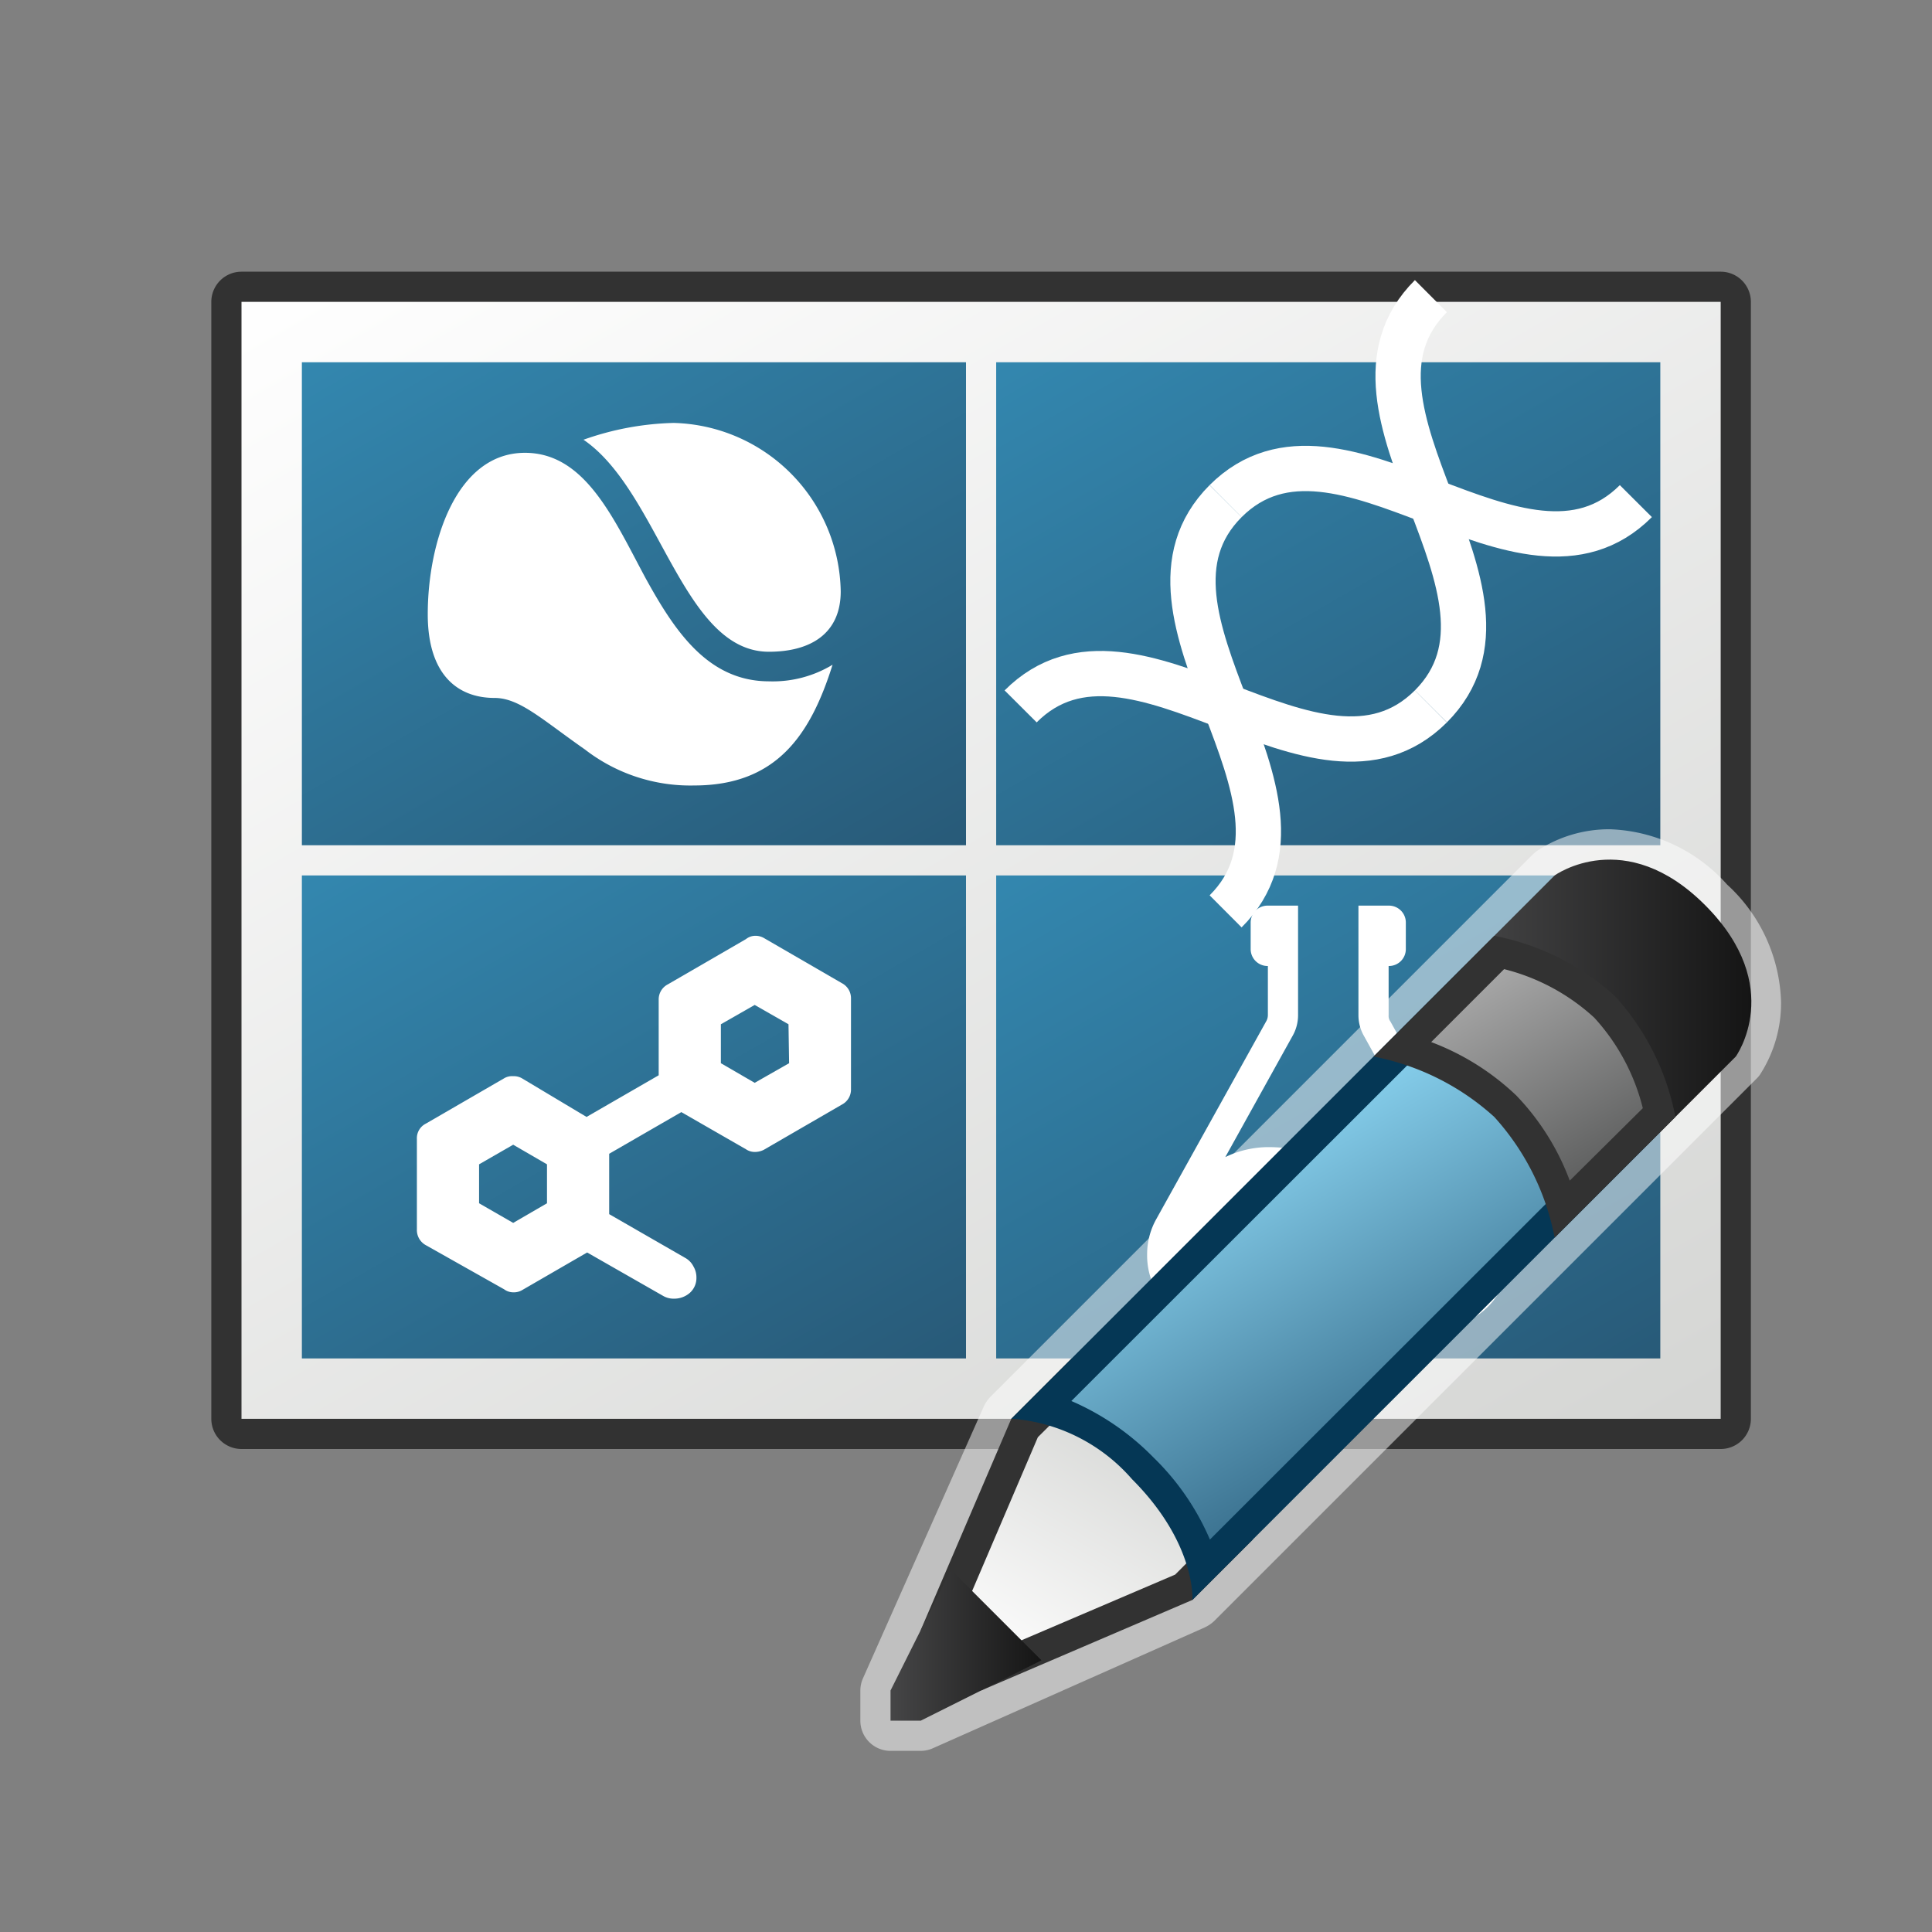 <svg id="IT_2" data-name="IT 2" xmlns="http://www.w3.org/2000/svg" xmlns:xlink="http://www.w3.org/1999/xlink" viewBox="0 0 64 64"><rect x="0" y="0" width="64" height="64" fill="#808080" stroke="none"/><defs><style>.cls-1{fill:#fff;}.cls-2,.cls-3{fill:none;stroke-miterlimit:10;}.cls-2{stroke:#000;stroke-width:3.5px;}.cls-3{stroke:#fff;stroke-width:1.5px;}.cls-4{fill:url(#linear-gradient);}.cls-5{fill:#323232;}.cls-6{fill:url(#linear-gradient-2);}.cls-7{fill:url(#linear-gradient-3);}.cls-8{fill:url(#linear-gradient-4);}.cls-9{fill:url(#linear-gradient-5);}.cls-10{mask:url(#mask);}.cls-11{opacity:0.5;}.cls-12{fill:url(#linear-gradient-6);}.cls-13{fill:url(#linear-gradient-7);}.cls-14{fill:#053755;}.DARK-GREY-Fill-9{fill:url(#linear-gradient-8);}.DARK-GREY-Fill-8{fill:url(#linear-gradient-9);}.cls-15{fill:url(#linear-gradient-10);}</style><linearGradient id="linear-gradient" x1="18.11" y1="3.58" x2="46.89" y2="53.42" gradientUnits="userSpaceOnUse"><stop offset="0" stop-color="#fff"/><stop offset="1" stop-color="#d4d5d3"/></linearGradient><linearGradient id="linear-gradient-2" x1="14.79" y1="9.24" x2="27.21" y2="30.76" gradientUnits="userSpaceOnUse"><stop offset="0" stop-color="#3387af"/><stop offset="1" stop-color="#285a78"/></linearGradient><linearGradient id="linear-gradient-3" x1="14.79" y1="26.24" x2="27.21" y2="47.76" xlink:href="#linear-gradient-2"/><linearGradient id="linear-gradient-4" x1="37.79" y1="26.24" x2="50.21" y2="47.76" xlink:href="#linear-gradient-2"/><linearGradient id="linear-gradient-5" x1="37.79" y1="9.24" x2="50.21" y2="30.76" xlink:href="#linear-gradient-2"/><mask id="mask" x="28" y="4" width="30" height="28" maskUnits="userSpaceOnUse"><rect class="cls-1" x="34" y="13" width="20" height="14"/><path class="cls-2" d="M33.81,23.4c3.75-3.76,9.83,3.75,13.59,0"/><path class="cls-3" d="M33.81,23.4c3.75-3.76,9.83,3.75,13.59,0"/><path class="cls-2" d="M40.6,16.6c3.76-3.75,9.84,3.76,13.59,0"/><path class="cls-3" d="M40.6,16.6c3.76-3.75,9.84,3.76,13.59,0"/><path class="cls-2" d="M47.4,23.4c3.75-3.76-3.76-9.84,0-13.59"/><path class="cls-3" d="M47.4,23.4c3.75-3.76-3.76-9.84,0-13.59"/><path class="cls-2" d="M40.6,30.19c3.76-3.75-3.75-9.83,0-13.59"/><path class="cls-3" d="M40.6,30.19c3.76-3.75-3.75-9.83,0-13.59"/><path d="M58,10H56V4H33v8H30V27H28v5H56V29h2ZM34,13H54V27H34Z"/></mask><linearGradient id="linear-gradient-6" x1="75.98" y1="-139.96" x2="78.58" y2="-135.47" gradientTransform="matrix(2, 0, 0, -2, -118.48, -224.02)" xlink:href="#linear-gradient"/><linearGradient id="linear-gradient-7" x1="41.96" y1="36.4" x2="48.16" y2="47.14" gradientUnits="userSpaceOnUse"><stop offset="0" stop-color="#8dd7f4"/><stop offset="1" stop-color="#386e8c"/></linearGradient><linearGradient id="linear-gradient-8" x1="48.5" y1="33.24" x2="58" y2="33.24" gradientUnits="userSpaceOnUse"><stop offset="0" stop-color="#464647"/><stop offset="1" stop-color="#151515"/></linearGradient><linearGradient id="linear-gradient-9" x1="29.5" y1="54.5" x2="34.5" y2="54.5" xlink:href="#linear-gradient-8"/><linearGradient id="linear-gradient-10" x1="48.78" y1="32.06" x2="52.97" y2="39.33" gradientUnits="userSpaceOnUse"><stop offset="0" stop-color="#ababab"/><stop offset="1" stop-color="#5a5b5b"/></linearGradient></defs><rect class="cls-4" x="7.5" y="9.5" width="50" height="38" rx="0.5"/><path class="cls-5" d="M57,10V47H8V10H57m0-1H8a1,1,0,0,0-1,1V47a1,1,0,0,0,1,1H57a1,1,0,0,0,1-1V10a1,1,0,0,0-1-1Z"/><rect class="cls-6" x="10" y="12" width="22" height="16"/><rect class="cls-7" x="10" y="29" width="22" height="16"/><rect class="cls-8" x="33" y="29" width="22" height="16"/><rect class="cls-9" x="33" y="12" width="22" height="16"/><g class="cls-10"><g id="Double_helix" data-name="Double helix"><path class="cls-3" d="M33.81,23.4c3.75-3.76,9.83,3.75,13.59,0"/><path class="cls-3" d="M40.6,16.6c3.76-3.75,9.84,3.76,13.59,0"/><path class="cls-3" d="M47.4,23.4c3.75-3.76-3.76-9.84,0-13.59"/><path class="cls-3" d="M40.6,30.19c3.76-3.75-3.75-9.83,0-13.59"/></g></g><path class="cls-1" d="M49.7,40.39a2.38,2.38,0,0,1,.3,1.18A2.43,2.43,0,0,1,47.57,44H40.43A2.41,2.41,0,0,1,38,41.57a2.38,2.38,0,0,1,.3-1.18l3.64-6.55a.42.42,0,0,0,.06-.21V32a.56.56,0,0,1-.57-.57v-.86A.56.56,0,0,1,42,30h1v3.63a1.39,1.39,0,0,1-.19.7l-2.22,4A3.29,3.29,0,0,1,42,38c2.06,0,2,1,4,1a3.81,3.81,0,0,0,1.61-.3l-2.42-4.37a1.39,1.39,0,0,1-.19-.7V30h1a.56.56,0,0,1,.57.57v.86A.56.56,0,0,1,46,32v1.63a.31.31,0,0,0,.06.21Z"/><path class="cls-1" d="M27.89,32.57a.56.56,0,0,1,.3.51v3a.56.56,0,0,1-.3.51l-2.59,1.5a.66.66,0,0,1-.3.07.52.52,0,0,1-.29-.09l-2.14-1.23-2.39,1.38v2l2.52,1.45a.66.66,0,0,1,.27.28.71.71,0,0,1,.1.37.66.66,0,0,1-.21.5.78.78,0,0,1-.53.2.69.69,0,0,1-.36-.09l-2.52-1.44-2.16,1.25a.54.54,0,0,1-.29.07.51.51,0,0,1-.3-.1l-2.59-1.46a.57.57,0,0,1-.3-.52v-3a.54.54,0,0,1,.3-.51l2.59-1.5a.51.51,0,0,1,.3-.07.54.54,0,0,1,.29.07L19.43,37l2.39-1.38v-2.5a.56.56,0,0,1,.3-.51l2.59-1.5A.5.5,0,0,1,25,31a.56.56,0,0,1,.3.07Zm-9.77,6L17,37.92l-1.13.65v1.29l1.13.65,1.12-.65Zm8-4.64L25,33.29l-1.12.64v1.29l1.12.65,1.14-.65Z"/><path class="cls-1" d="M25.48,22.57a3.82,3.82,0,0,0,2.1-.55c-.73,2.32-1.85,4-4.59,4a5.7,5.7,0,0,1-3.61-1.19c-1.43-1-2.17-1.71-3-1.71-1.22,0-2.21-.77-2.21-2.77,0-2.38.94-5.35,3.22-5.35,2,0,2.94,2.19,4,4.16C22.36,20.92,23.46,22.57,25.48,22.57Zm-6.16-8a9.56,9.56,0,0,1,3-.56,5.68,5.68,0,0,1,5.53,5.58c0,1.4-1,2-2.38,2C22.61,21.59,21.84,16.27,19.32,14.56Z"/><g id="Final_Art" data-name="Final Art"><g class="cls-11"><path class="cls-1" d="M29.5,57.5A.5.5,0,0,1,29,57V56a.45.45,0,0,1,0-.2l4-9a.42.42,0,0,1,.11-.15l18-18A3.7,3.7,0,0,1,53.33,28a5,5,0,0,1,3.53,1.68,5,5,0,0,1,1.64,3.54,4,4,0,0,1-.59,2.1L39.85,53.35a.42.42,0,0,1-.15.11l-9,4a.45.45,0,0,1-.2,0Z"/><path class="cls-1" d="M53.33,28.47A4.47,4.47,0,0,1,56.5,30,4.49,4.49,0,0,1,58,33.19,3.41,3.41,0,0,1,57.5,35l-18,18-9,4h-1V56l4-9,18-18a3.31,3.31,0,0,1,1.83-.53m0-1a4.35,4.35,0,0,0-2.42.72l-.12.1-18,18a1.21,1.21,0,0,0-.2.3l-4,9a1,1,0,0,0-.09.41v1a1,1,0,0,0,1,1h1a1,1,0,0,0,.41-.09l9-4a1.21,1.21,0,0,0,.3-.2l18-18a.76.76,0,0,0,.11-.14A4.36,4.36,0,0,0,59,33.19a5.48,5.48,0,0,0-1.79-3.89,5.44,5.44,0,0,0-3.88-1.83Z"/></g><path class="cls-12" d="M31.09,53.89l2.83-6.6,1.73-1.73a9.6,9.6,0,0,1,3.5,1.79,9.6,9.6,0,0,1,1.79,3.5l-1.73,1.73-6.6,2.83Z"/><path class="cls-5" d="M35.79,46.13a8.43,8.43,0,0,1,3,1.58,8.43,8.43,0,0,1,1.58,3l-1.44,1.45-6.2,2.65-1-1,2.65-6.2,1.45-1.44M35.5,45l-2,2-3,7,2,2,7-3,2-2a10.62,10.62,0,0,0-2-4,10.62,10.62,0,0,0-4-2Z"/><path class="cls-13" d="M39.86,51.93a8.24,8.24,0,0,0-5.29-5.29L48.71,32.5h3.58L54,34.21v3.58Z"/><path class="cls-14" d="M52.09,33l1.41,1.41v3.18L40.08,51a8.39,8.39,0,0,0-1.87-2.72,8.55,8.55,0,0,0-2.72-1.87L48.91,33h3.18m.41-1h-4l-15,15h.07a5.86,5.86,0,0,1,3.93,2c2.13,2.13,2,4,2,4l15-15V34l-2-2Z"/><path class="DARK-GREY-Fill-9" d="M51.5,29s2.33-1.69,5,1,1,5,1,5l-3,3-6-6Z"/><polygon class="DARK-GREY-Fill-8" points="31.5 52 29.5 56 29.5 57 30.5 57 34.5 55 31.5 52"/><path class="cls-15" d="M51.77,40a7.34,7.34,0,0,0-5.29-5.29l3.18-3.19a7.77,7.77,0,0,1,3.49,1.81A7.77,7.77,0,0,1,55,36.84Z"/><path class="cls-5" d="M49.81,32.1a6.89,6.89,0,0,1,3,1.61,6.89,6.89,0,0,1,1.61,3L52,39.11a8.19,8.19,0,0,0-1.77-2.82,8.34,8.34,0,0,0-2.82-1.77l2.42-2.42M49.5,31l-4,4a8.28,8.28,0,0,1,4,2,8.28,8.28,0,0,1,2,4l4-4a8.28,8.28,0,0,0-2-4,8.28,8.28,0,0,0-4-2Z"/></g></svg>